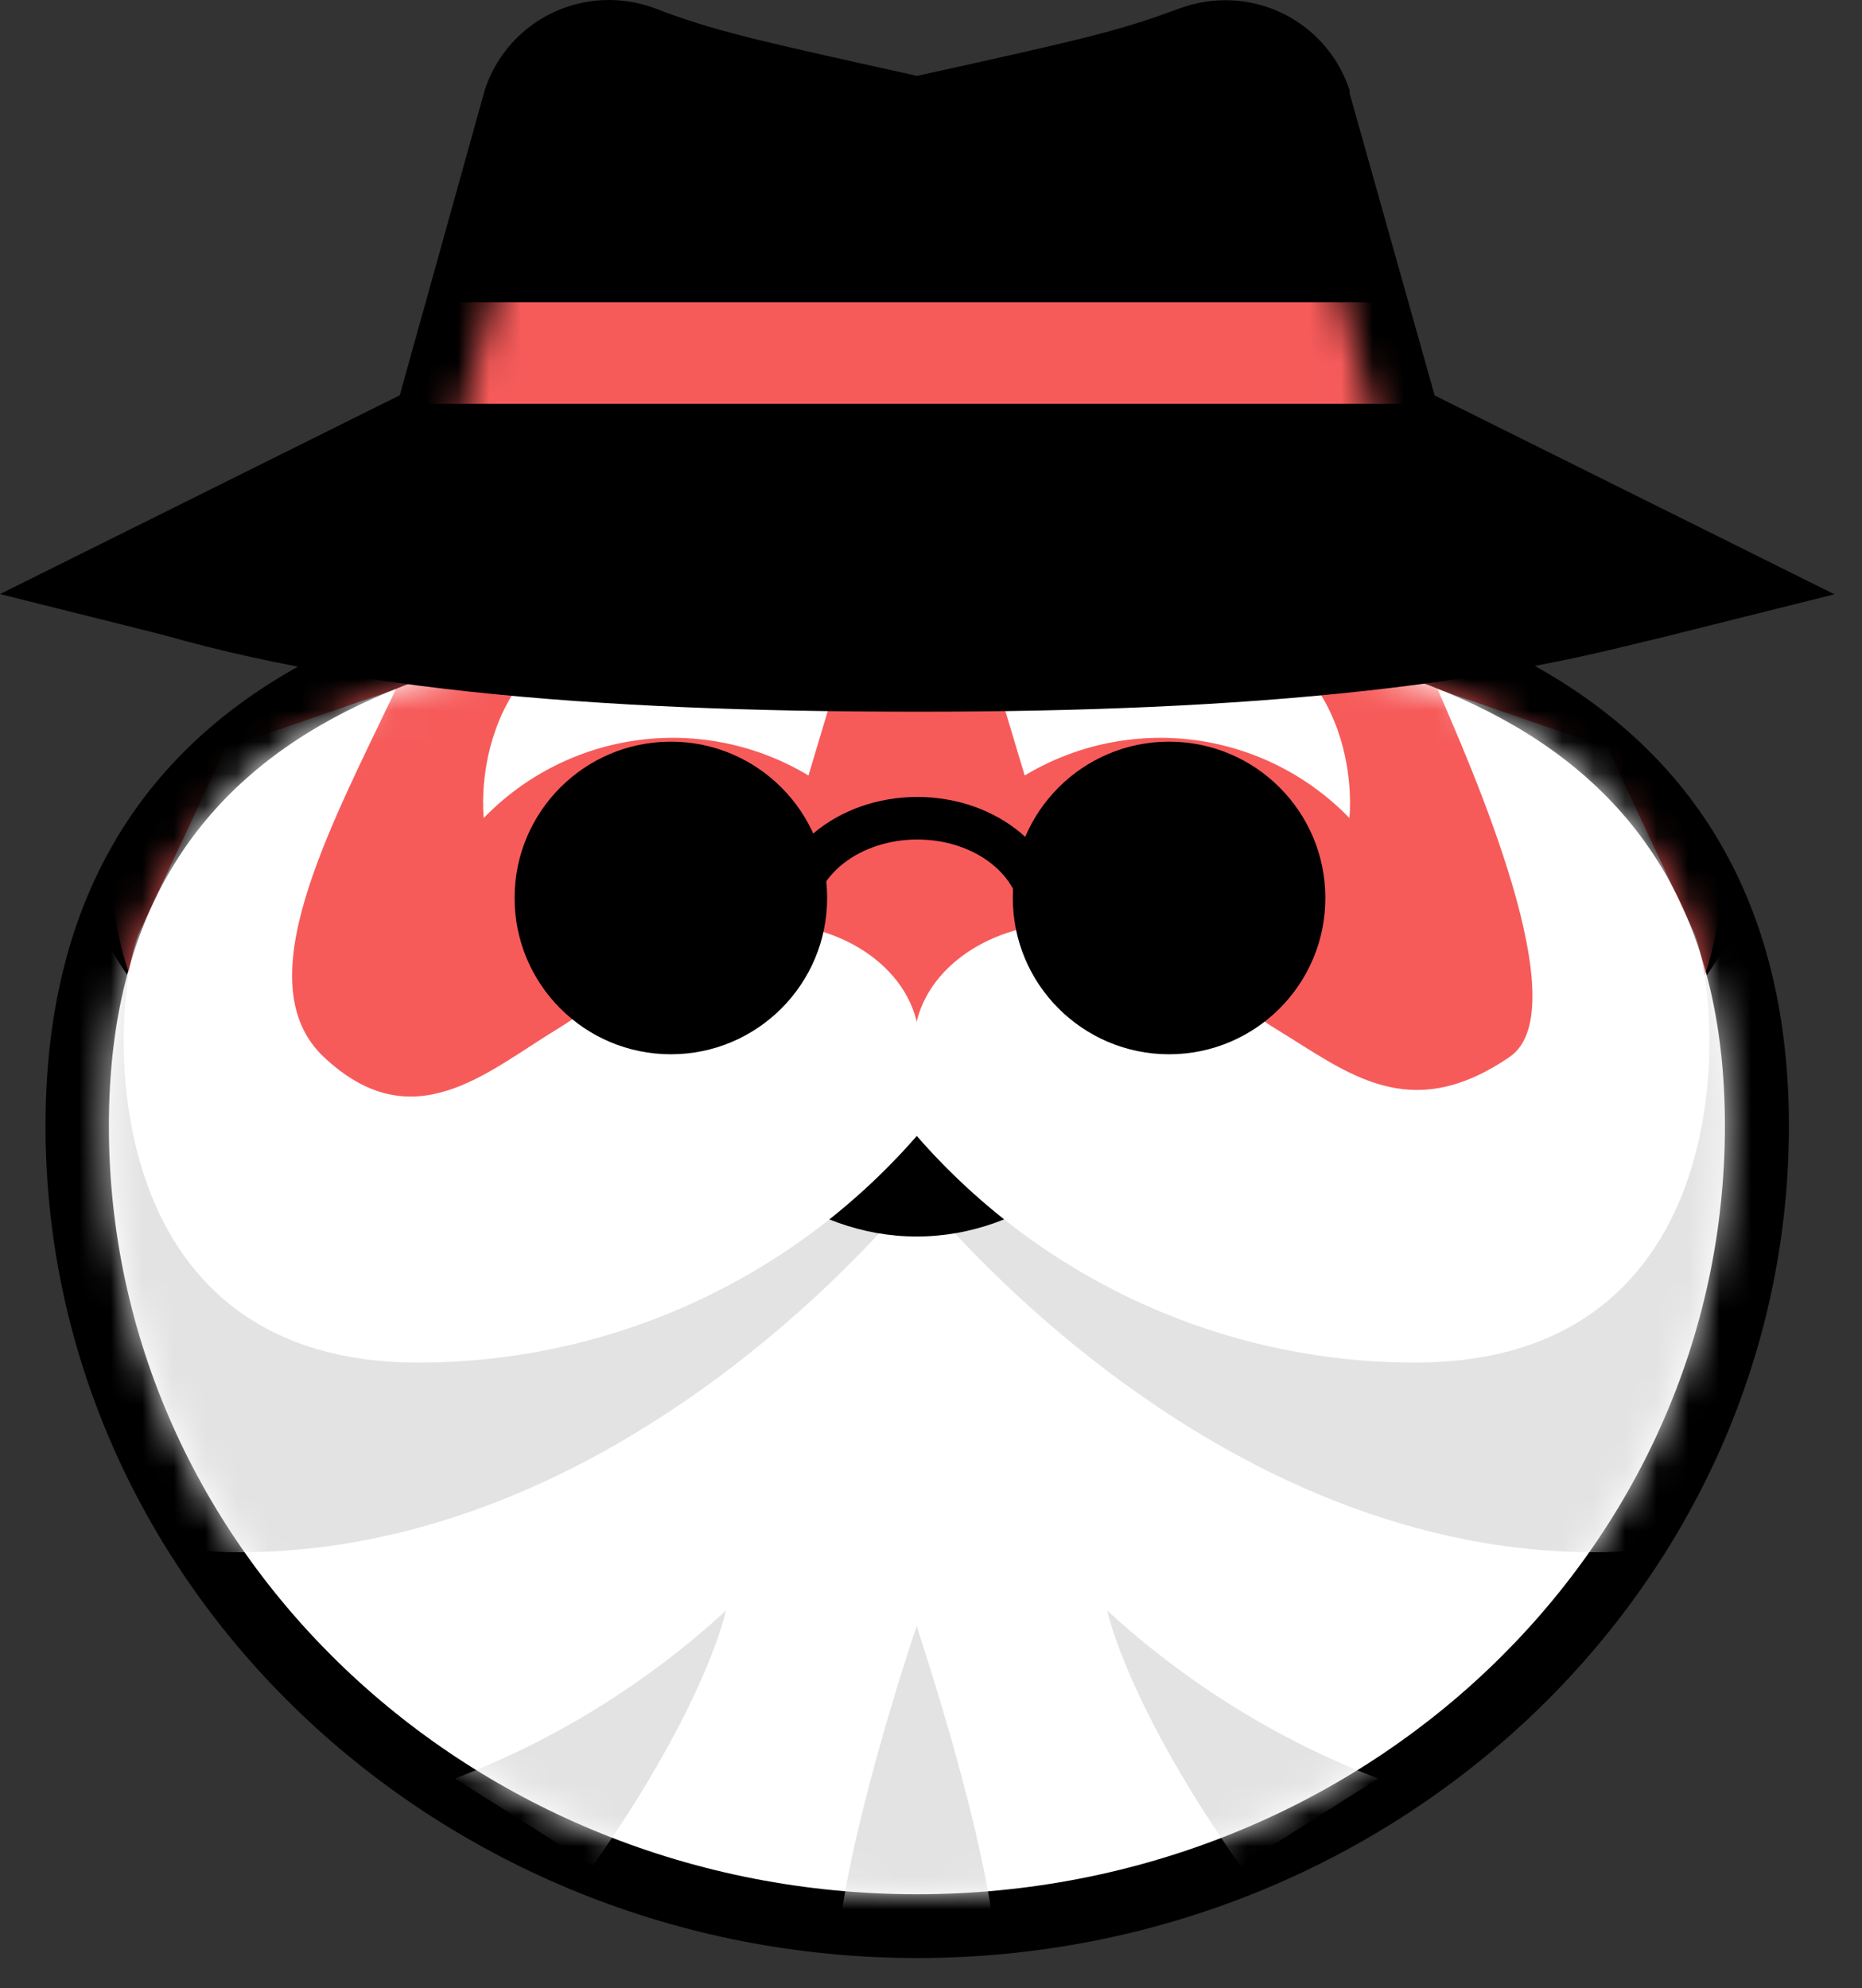 <svg width="59" height="63" viewBox="0 0 59 63" fill="none" xmlns="http://www.w3.org/2000/svg">
<rect x="0" y="0" width="59" height="63" fill="#333333" stroke="none"/>
<path d="M29.066 62.039C13.839 62.039 1.442 50.208 1.442 35.675C1.442 28.937 4.137 24.045 9.527 21.074C8.233 20.825 6.866 20.528 5.39 20.171L0 18.823L12.667 12.524L15.362 2.848C15.622 2.053 16.117 1.355 16.783 0.847C17.448 0.339 18.252 0.046 19.088 0.005C19.659 -0.023 20.23 0.066 20.766 0.268L21.062 0.382C22.794 1.016 24.155 1.319 29.06 2.404C33.965 1.319 35.333 1.016 37.057 0.382L37.354 0.275C37.889 0.074 38.46 -0.016 39.032 0.012C39.869 0.052 40.675 0.347 41.342 0.856C42.008 1.365 42.504 2.064 42.764 2.862V2.956L45.459 12.53L58.126 18.83L52.736 20.178C51.26 20.535 49.893 20.852 48.599 21.081C53.956 24.052 56.684 28.944 56.684 35.681C56.678 50.208 44.294 62.039 29.066 62.039ZM12.007 17.402C13.438 17.638 14.883 17.788 16.332 17.853H16.602L16.864 17.941C17.457 18.13 17.949 18.271 18.367 18.372L27.658 20.602L18.226 22.327C9.399 23.944 5.464 28.054 5.464 35.661C5.464 47.964 16.036 57.983 29.046 57.983C42.057 57.983 52.628 47.964 52.628 35.661C52.628 28.054 48.693 23.944 39.867 22.327L30.481 20.609L39.759 18.372C40.177 18.271 40.669 18.13 41.262 17.941L41.524 17.853H41.801C43.248 17.788 44.69 17.638 46.12 17.402L42.077 15.38L38.951 4.149C38.942 4.13 38.929 4.114 38.913 4.102C38.896 4.09 38.877 4.083 38.856 4.081L38.492 4.209C36.471 4.957 34.895 5.301 29.673 6.453L29.093 6.581L28.514 6.46C23.299 5.301 21.722 4.957 19.701 4.216L19.364 4.088C19.339 4.084 19.313 4.087 19.29 4.098C19.267 4.109 19.248 4.127 19.236 4.149L16.117 15.38L12.007 17.402Z" fill="black"/>
<path d="M54.656 35.674C54.656 49.116 43.202 60.018 29.053 60.018C14.904 60.018 3.45 49.116 3.45 35.674C3.45 22.233 14.904 19.504 29.053 19.504C43.202 19.504 54.656 22.226 54.656 35.674Z" fill="white"/>
<mask id="mask0_248_2167" style="mask-type:luminance" maskUnits="userSpaceOnUse" x="3" y="19" width="52" height="42">
<path d="M54.656 35.674C54.656 49.116 43.202 60.018 29.053 60.018C14.904 60.018 3.45 49.116 3.45 35.674C3.45 22.233 14.904 19.504 29.053 19.504C43.202 19.504 54.656 22.226 54.656 35.674Z" fill="white"/>
</mask>
<g mask="url(#mask0_248_2167)">
<path d="M54.656 26.242C54.656 39.939 43.202 34.455 29.053 34.455C14.904 34.455 3.45 39.744 3.45 26.242C3.45 20.643 14.904 19.504 29.053 19.504C43.202 19.504 54.656 20.643 54.656 26.242Z" fill="#F65B5A"/>
<path d="M2.177 32.184C1.166 34.569 -3.766 49.183 7.567 49.183C20.288 49.183 29.249 37.467 29.249 37.467L29.175 35.593C29.175 33.532 26.823 31.854 23.919 31.854C20.598 31.854 19.041 33.875 16.622 35.129C14.204 36.382 11.704 38.531 8.598 35.971C5.903 33.727 1.725 28.506 3.208 27.946" fill="#E3E3E3"/>
<path d="M14.419 56.352C17.59 55.135 20.503 53.329 23.003 51.029C23.003 51.029 22.403 53.974 18.785 59.115L14.419 56.352Z" fill="#E3E3E3"/>
<path d="M29.047 51.522C28.865 52.054 26.783 58.259 26.493 62.039H31.594C31.304 58.259 29.202 52.033 29.047 51.522Z" fill="#E3E3E3"/>
<path d="M43.667 56.352C40.496 55.135 37.584 53.329 35.084 51.029C35.084 51.029 35.683 53.974 39.301 59.115L43.667 56.352Z" fill="#E3E3E3"/>
<path d="M55.91 32.184C56.921 34.569 61.853 49.183 50.554 49.183C37.826 49.183 28.865 37.467 28.865 37.467L28.946 35.593C28.946 33.532 31.297 31.854 34.194 31.854C37.516 31.854 39.072 33.875 41.491 35.129C43.91 36.382 46.41 38.531 49.523 35.971C52.218 33.727 56.395 28.506 54.913 27.946" fill="#E3E3E3"/>
<path d="M20.638 32.999C22.558 36.746 25.604 39.178 29.047 39.178C32.49 39.178 35.529 36.746 37.449 32.999H20.638Z" fill="black"/>
<path d="M38.917 29.051C39.181 28.938 39.454 28.846 39.733 28.775C39.603 28.117 39.259 27.52 38.754 27.079C38.248 26.638 37.611 26.377 36.941 26.338C36.272 26.299 35.608 26.483 35.055 26.862C34.501 27.241 34.09 27.793 33.884 28.431C33.5 29.624 34.423 29.92 34.645 29.24C34.737 28.953 34.883 28.688 35.077 28.458C35.271 28.228 35.509 28.039 35.776 27.901C36.044 27.764 36.335 27.68 36.635 27.655C36.935 27.631 37.236 27.665 37.523 27.758C37.835 27.859 38.122 28.027 38.363 28.25C38.604 28.474 38.793 28.747 38.917 29.051Z" fill="#1A1A18"/>
<path d="M34.234 30.015C34.123 30.014 34.014 29.989 33.913 29.943C33.811 29.896 33.721 29.829 33.648 29.745C33.497 29.541 33.403 29.301 33.375 29.049C33.346 28.797 33.385 28.542 33.486 28.31C33.719 27.583 34.187 26.954 34.817 26.522C35.446 26.09 36.202 25.879 36.964 25.923C37.726 25.967 38.452 26.263 39.028 26.765C39.603 27.266 39.996 27.945 40.143 28.694L40.218 29.085L39.833 29.179C39.575 29.243 39.323 29.329 39.079 29.435L38.695 29.604L38.533 29.213C38.433 28.964 38.279 28.74 38.082 28.557C37.885 28.374 37.65 28.237 37.394 28.155C36.923 28.004 36.41 28.047 35.97 28.273C35.529 28.499 35.196 28.89 35.043 29.361C34.999 29.518 34.914 29.661 34.795 29.772C34.676 29.884 34.529 29.961 34.369 29.994L34.234 30.015ZM36.768 26.747C36.215 26.746 35.676 26.922 35.229 27.247C34.782 27.573 34.45 28.033 34.282 28.559C34.199 28.741 34.182 28.946 34.234 29.139C34.391 28.646 34.686 28.208 35.084 27.878C35.483 27.548 35.968 27.34 36.481 27.278C36.995 27.216 37.516 27.303 37.981 27.529C38.446 27.755 38.837 28.111 39.106 28.553L39.214 28.519C39.081 28.139 38.862 27.795 38.575 27.513C38.287 27.231 37.939 27.02 37.556 26.895C37.302 26.808 37.036 26.758 36.768 26.747Z" fill="#1A1A18"/>
<path d="M19.169 29.051C18.905 28.937 18.633 28.845 18.354 28.775C18.481 28.114 18.824 27.514 19.33 27.07C19.836 26.627 20.476 26.364 21.148 26.325C21.82 26.285 22.485 26.471 23.04 26.853C23.594 27.234 24.006 27.79 24.209 28.431C24.586 29.624 23.663 29.92 23.448 29.24C23.262 28.662 22.855 28.182 22.316 27.904C21.776 27.626 21.149 27.573 20.571 27.758C20.257 27.857 19.968 28.025 19.726 28.249C19.484 28.472 19.294 28.746 19.169 29.051Z" fill="#1A1A18"/>
<path d="M23.852 30.015C23.663 30.005 23.483 29.934 23.338 29.812C23.193 29.691 23.092 29.525 23.05 29.341C22.896 28.869 22.562 28.477 22.12 28.249C21.892 28.132 21.641 28.064 21.385 28.048C21.128 28.032 20.871 28.07 20.63 28.159C20.389 28.247 20.169 28.385 19.983 28.563C19.798 28.741 19.651 28.955 19.553 29.193L19.392 29.584L19.007 29.415C18.766 29.309 18.516 29.223 18.26 29.159L17.869 29.065L17.95 28.674C18.096 27.924 18.488 27.245 19.063 26.743C19.639 26.24 20.364 25.943 21.127 25.899C21.889 25.854 22.645 26.064 23.274 26.495C23.904 26.927 24.373 27.556 24.607 28.283C24.903 29.226 24.546 29.812 24.088 29.961C24.012 29.989 23.932 30.007 23.852 30.015ZM21.271 27.232C21.7 27.233 22.122 27.335 22.504 27.529C22.823 27.69 23.106 27.913 23.337 28.185C23.568 28.457 23.743 28.772 23.852 29.112C23.852 29.159 23.892 29.186 23.899 29.186C23.909 28.974 23.884 28.763 23.825 28.559C23.612 27.9 23.146 27.352 22.53 27.035C21.914 26.718 21.197 26.658 20.537 26.868C20.153 26.991 19.803 27.201 19.515 27.483C19.227 27.765 19.01 28.111 18.879 28.492L18.987 28.526C19.317 27.97 19.84 27.555 20.456 27.36C20.721 27.287 20.996 27.255 21.271 27.266V27.232Z" fill="#1A1A18"/>
<path d="M53.7 29.597C54.629 32.023 55.202 43.173 44.84 43.173C41.808 43.174 38.813 42.517 36.06 41.247C33.308 39.976 30.864 38.123 28.898 35.816L28.965 33.074C28.965 30.965 31.122 29.26 33.783 29.26C36.828 29.26 38.257 31.281 40.474 32.629C42.69 33.977 44.651 35.668 47.838 33.485C50.041 31.982 46.578 24.22 45.554 21.835L50.944 23.695L53.7 29.597Z" fill="white"/>
<path d="M4.387 29.597C3.457 32.023 2.884 43.173 13.254 43.173C16.286 43.174 19.282 42.517 22.036 41.246C24.789 39.976 27.234 38.123 29.202 35.816L29.128 33.074C29.128 30.965 26.972 29.26 24.31 29.26C21.265 29.26 19.837 31.281 17.62 32.629C15.403 33.977 13.065 36.139 10.255 33.485C7.783 31.147 10.417 26.302 12.546 21.835L7.156 23.695L4.387 29.597Z" fill="white"/>
</g>
<path d="M25.617 24.571C24.002 23.599 22.106 23.203 20.237 23.448C18.369 23.693 16.638 24.564 15.328 25.918C15.328 25.918 14.715 20.663 20.179 19.302C21.315 19.052 22.491 19.046 23.629 19.285C24.767 19.523 25.842 19.999 26.782 20.683L25.617 24.571Z" fill="white"/>
<path d="M32.469 24.571C34.084 23.599 35.98 23.203 37.849 23.448C39.717 23.693 41.447 24.564 42.757 25.918C42.757 25.918 43.371 20.663 37.906 19.302C36.77 19.053 35.595 19.048 34.457 19.286C33.319 19.524 32.244 20 31.303 20.683L32.469 24.571Z" fill="white"/>
<path d="M21.257 33.404C23.992 33.404 26.209 31.187 26.209 28.452C26.209 25.717 23.992 23.499 21.257 23.499C18.522 23.499 16.305 25.717 16.305 28.452C16.305 31.187 18.522 33.404 21.257 33.404Z" fill="black"/>
<path d="M37.044 33.404C39.779 33.404 41.996 31.187 41.996 28.452C41.996 25.717 39.779 23.499 37.044 23.499C34.309 23.499 32.092 25.717 32.092 28.452C32.092 31.187 34.309 33.404 37.044 33.404Z" fill="black"/>
<path d="M33.695 29.125H32.348C32.348 27.738 30.879 26.599 29.067 26.599C27.254 26.599 25.785 27.738 25.785 29.125H24.438C24.438 26.99 26.513 25.251 29.067 25.251C31.62 25.251 33.695 26.99 33.695 29.125Z" fill="black"/>
<path d="M29.201 22.549C39.133 22.549 48.161 21.822 54.933 19.457L43.755 13.939L40.851 3.495C40.763 3.22 40.621 2.966 40.432 2.748C40.243 2.529 40.012 2.352 39.752 2.226C39.492 2.1 39.21 2.028 38.922 2.015C38.633 2.001 38.345 2.046 38.075 2.148C35.156 3.208 32.142 3.982 29.073 4.459C23.481 3.226 22.134 2.929 20.058 2.148C19.788 2.046 19.5 2.001 19.212 2.015C18.924 2.028 18.641 2.1 18.381 2.226C18.122 2.352 17.89 2.529 17.701 2.748C17.513 2.966 17.37 3.22 17.282 3.495L14.378 13.966L3.201 19.484C9.972 21.876 19 22.549 28.932 22.549H29.201Z" fill="black"/>
<mask id="mask1_248_2167" style="mask-type:luminance" maskUnits="userSpaceOnUse" x="3" y="2" width="52" height="21">
<path d="M29.201 22.549C39.133 22.549 48.161 21.822 54.933 19.457L43.755 13.939L40.851 3.495C40.763 3.22 40.621 2.966 40.432 2.748C40.243 2.529 40.012 2.352 39.752 2.226C39.492 2.1 39.21 2.028 38.922 2.015C38.633 2.001 38.345 2.046 38.075 2.148C35.156 3.208 32.142 3.982 29.073 4.459C23.481 3.226 22.134 2.929 20.058 2.148C19.788 2.046 19.5 2.001 19.212 2.015C18.924 2.028 18.641 2.1 18.381 2.226C18.122 2.352 17.89 2.529 17.701 2.748C17.513 2.966 17.37 3.22 17.282 3.495L14.378 13.966L3.201 19.484C9.972 21.876 19 22.549 28.932 22.549H29.201Z" fill="white"/>
</mask>
<g mask="url(#mask1_248_2167)">
<path d="M45.52 9.579H12.579V12.793H45.52V9.579Z" fill="#F65B5A"/>
</g>
</svg>
